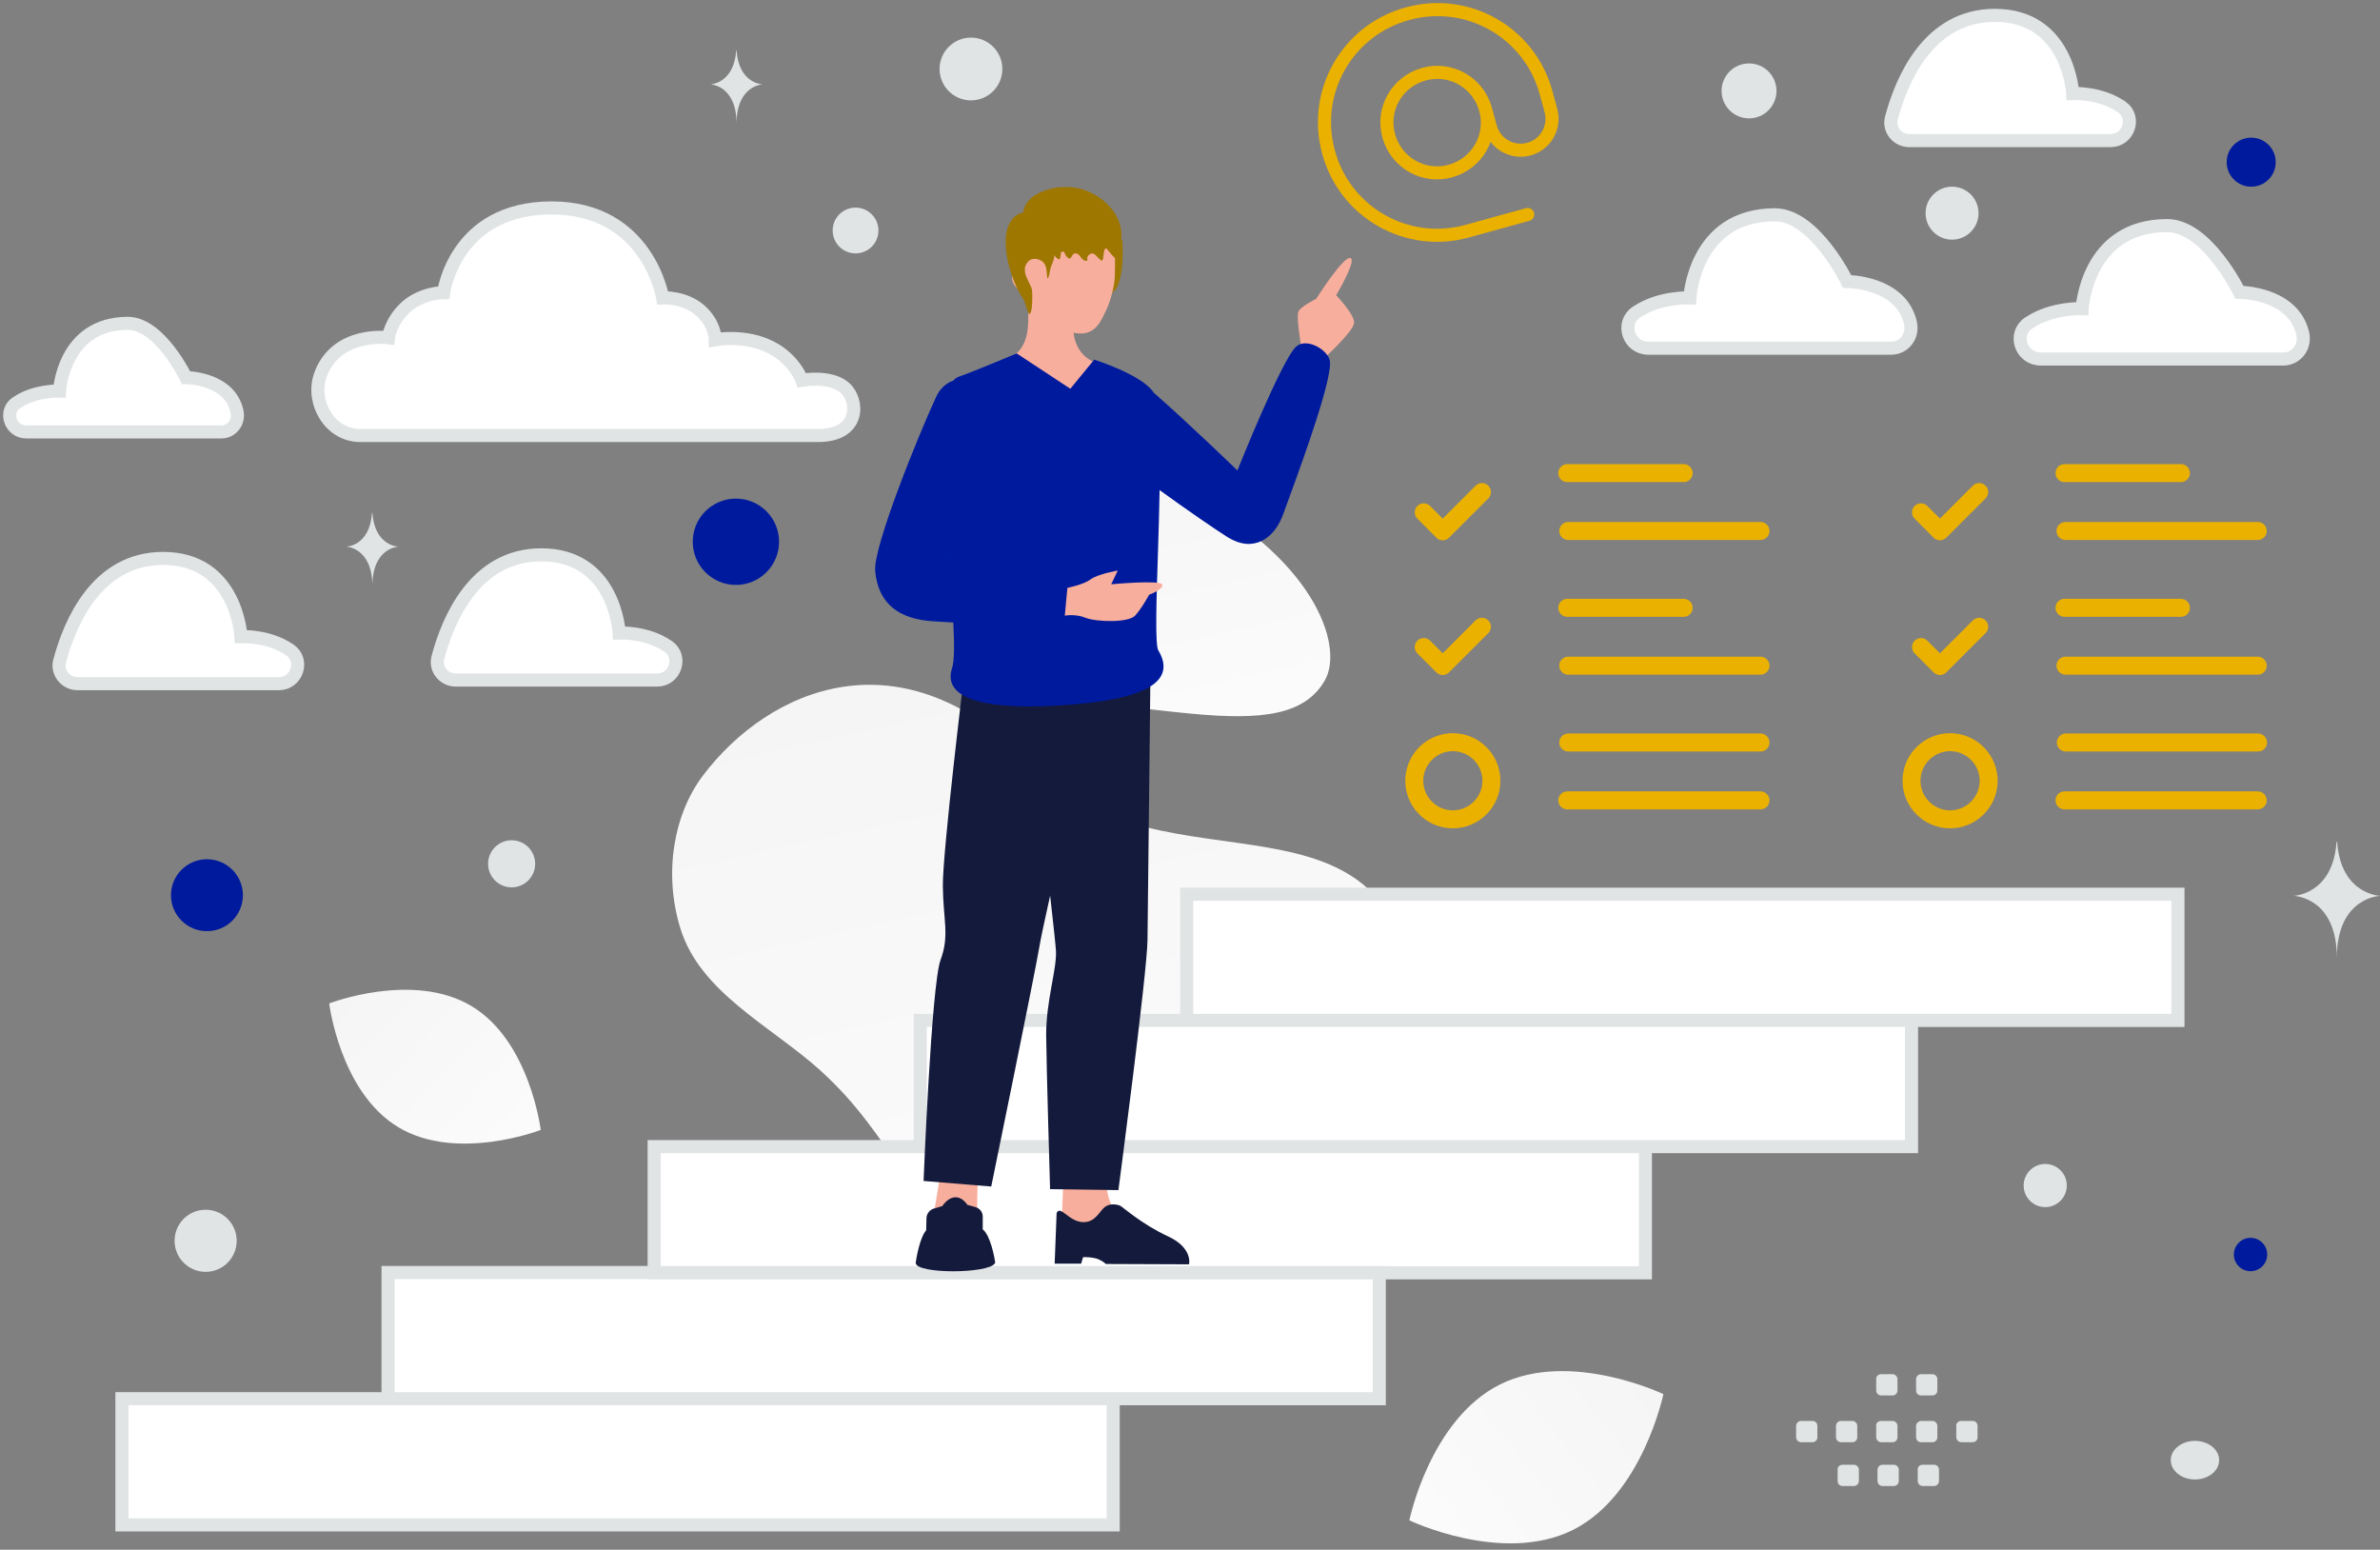 <?xml version="1.0" encoding="utf-8"?>
<!-- Generator: Adobe Illustrator 25.4.1, SVG Export Plug-In . SVG Version: 6.00 Build 0)  -->
<svg version="1.1" id="Calque_1" xmlns="http://www.w3.org/2000/svg" xmlns:xlink="http://www.w3.org/1999/xlink" x="0px" y="0px"
	 viewBox="0 0 728 474" style="enable-background:new 0 0 728 474;" xml:space="preserve">
<rect x="0" y="0" width="728" height="474" fill="#808080" stroke="none"/>
<style type="text/css">
	.st0{fill:none;}
	.st1{fill:url(#SVGID_1_);}
	.st2{fill:url(#SVGID_00000000182284525350717920000012136609056559506562_);}
	.st3{fill:url(#SVGID_00000132772397660420581310000011845668438754070422_);}
	.st4{fill:url(#SVGID_00000005969087282583409730000013273944453824865215_);}
	.st5{fill:#001A9E;}
	.st6{fill:#E1E4E5;}
	.st7{fill:#FFFFFF;stroke:#E1E4E5;stroke-width:4;}
	.st8{fill:#9E7700;}
	.st9{fill-rule:evenodd;clip-rule:evenodd;fill:#F8AE9D;}
	.st10{fill-rule:evenodd;clip-rule:evenodd;fill:#141A3B;}
	.st11{fill-rule:evenodd;clip-rule:evenodd;fill:#001A9E;}
	.st12{fill-rule:evenodd;clip-rule:evenodd;fill:#FFFFFF;stroke:#E1E4E5;stroke-width:4;}
	.st13{fill:none;stroke:#EBB100;stroke-width:4;stroke-linecap:round;stroke-linejoin:round;}
	.st14{fill:none;stroke:#EBB100;stroke-width:5.5;stroke-linecap:round;stroke-linejoin:round;}
	.st15{fill-rule:evenodd;clip-rule:evenodd;fill:#E1E4E5;}
</style>
<path class="st0" d="M-84-57h900v600H-84V-57z"/>
<linearGradient id="SVGID_1_" gradientUnits="userSpaceOnUse" x1="363.162" y1="36.376" x2="255.397" y2="-449.822" gradientTransform="matrix(1 0 0 1 0 450.409)">
	<stop  offset="0" style="stop-color:#FFFFFF"/>
	<stop  offset="1" style="stop-color:#EEEEEE"/>
</linearGradient>
<path class="st1" d="M432.9,309.9c1.6,29.5-56,89.4-127,67.2c-33-10.3-30.2-27.4-55.3-50c-15-13.4-36.5-23.6-42.5-43.2
	c-5.2-16.9-2-35,7-46.8c20.1-26.5,60.8-44.7,100.9-2.9C356.1,276.1,428.8,233.9,432.9,309.9L432.9,309.9z"/>
<linearGradient id="SVGID_00000160159777746761085960000013684420480586227367_" gradientUnits="userSpaceOnUse" x1="364.221" y1="-172.067" x2="310.049" y2="-415.496" gradientTransform="matrix(1 0 0 1 0 450.409)">
	<stop  offset="0" style="stop-color:#FFFFFF"/>
	<stop  offset="1" style="stop-color:#EEEEEE"/>
</linearGradient>
<path style="fill:url(#SVGID_00000160159777746761085960000013684420480586227367_);" d="M405.3,208c-6.1,10.8-19.4,12.3-40.7,10.3
	c-16-1.6-30.7-2.8-46.7-11.5c-11.2-6.1-20.1-14.4-26.6-22.4c-7-8.7-16.8-18.6-12-28.5c6.6-13.6,44.8-25,81.9-6.3
	C401.9,170.1,411.2,197.4,405.3,208z"/>
<linearGradient id="SVGID_00000178197140029508692690000007151297990355478953_" gradientUnits="userSpaceOnUse" x1="399.065" y1="51.364" x2="575.99" y2="-88.585" gradientTransform="matrix(1 0 0 1 0 450.409)">
	<stop  offset="0" style="stop-color:#FFFFFF"/>
	<stop  offset="1" style="stop-color:#EEEEEE"/>
</linearGradient>
<path style="fill:url(#SVGID_00000178197140029508692690000007151297990355478953_);" d="M481,468c-21.5,10.6-49.9-3-49.9-3
	s6.3-30.9,27.8-41.6c21.5-10.6,49.9,3,49.9,3S502.4,457.4,481,468L481,468z"/>
<linearGradient id="SVGID_00000005974675726953495390000006927034534282307979_" gradientUnits="userSpaceOnUse" x1="190.549" y1="-70.736" x2="46.901" y2="-204.202" gradientTransform="matrix(1 0 0 1 0 450.409)">
	<stop  offset="0" style="stop-color:#FFFFFF"/>
	<stop  offset="1" style="stop-color:#EEEEEE"/>
</linearGradient>
<path style="fill:url(#SVGID_00000005974675726953495390000006927034534282307979_);" d="M121.9,344.8c17.9,10.7,43.5,0.8,43.5,0.8
	s-3.3-27.2-21.2-37.9c-17.9-10.7-43.5-0.8-43.5-0.8S104,334.1,121.9,344.8L121.9,344.8z"/>
<circle class="st5" cx="688.6" cy="49.6" r="7.5"/>
<circle class="st5" cx="225.1" cy="165.7" r="13.2"/>
<circle class="st5" cx="63.3" cy="273.8" r="11"/>
<circle class="st5" cx="688.4" cy="383.7" r="5.1"/>
<circle class="st6" cx="625.6" cy="362.6" r="6.6"/>
<circle class="st6" cx="62.9" cy="379.5" r="9.5"/>
<circle class="st6" cx="261.7" cy="70.5" r="7"/>
<circle class="st6" cx="597.1" cy="65.2" r="8.1"/>
<circle class="st6" cx="156.5" cy="264.2" r="7.2"/>
<circle class="st6" cx="297" cy="21.1" r="9.6"/>
<ellipse class="st6" cx="671.4" cy="446.6" rx="7.4" ry="5.9"/>
<circle class="st6" cx="535" cy="27.8" r="8.4"/>
<path class="st6" d="M714.7,257.5h0.2c1.1,16.2,13.2,16.5,13.2,16.5s-13.3,0.3-13.3,19c0-18.8-13.3-19-13.3-19
	S713.6,273.7,714.7,257.5L714.7,257.5z M225.2,15.4h0.1c0.7,10.3,8,10.4,8,10.4s-8,0.2-8,12.1c0-11.9-8-12.1-8-12.1
	S224.5,25.6,225.2,15.4z M113.8,156.8h0.1c0.7,10.3,8,10.4,8,10.4s-8,0.2-8,12.1c0-11.9-8-12.1-8-12.1S113.1,167.1,113.8,156.8z"/>
<path class="st7" d="M37.3,427.8h303.2v38.6H37.3V427.8z M118.7,389.2h303.2v38.6H118.7V389.2z M200.1,350.7h303.2v38.6H200.1V350.7
	z M281.5,312.1h303.2v38.6H281.5V312.1z M363,273.5h303.2v38.6H363V273.5z"/>
<path class="st8" d="M333.9,84.6c-0.5,2,0.2,4.1,1.3,5.9c0.8,1.2,1.9-0.1,3.5-0.4c2.5-0.3,4-2.9,4.6-9.3c0.2-4.6,0.1-6.9-0.1-7.4
	c-0.9-1.4-3.3-1.9-5.1-1.8"/>
<path class="st9" d="M338.3,360.5c0,0-0.1,9.5,5.7,12.9c5.9,3.4,15,9.7,15,9.7l-34.7,1.2l1-23.9L338.3,360.5L338.3,360.5z"/>
<path class="st10" d="M323.2,371l-0.6,15.5h8.1l0.6-2c0,0,3-0.1,4.8,0.7c1.9,0.9,2.1,1.4,2.1,1.4l25.5,0.1c0,0,1.3-5-6.5-8.6
	s-13.5-8.7-14.5-9.3c-1.1-0.5-3.3-0.8-4.8,0.4c-1.5,1.2-2.8,4.5-6.3,4.6C327,373.9,324.4,368.4,323.2,371L323.2,371z M313.2,204.9
	c0,0,9.5,80.3,9.8,85.9c0.3,5.6-3,15.2-3,25.7c0.1,10.4,1.2,47.2,1.2,47.2l20.9,0.3c0,0,8.8-66.5,8.9-76.5s0.9-81.7,0.9-81.7
	L313.2,204.9L313.2,204.9z"/>
<path class="st9" d="M287.7,358.8l-4.1,24.7l15-0.1l0.5-25L287.7,358.8L287.7,358.8z"/>
<path class="st10" d="M285.8,369.6c-1.3,0.3-2.3,1.5-2.4,2.8l-0.1,3.9c-2.1,2.4-3.1,9.2-3.2,9.9v0.1c0.3,3.4,22.2,3.3,24.2,0.1
	c0.1-0.1,0.1-0.3,0.1-0.4c-0.2-1.3-1.4-8.1-3.8-10v-3.9c0-1.4-0.9-2.5-2.2-2.9l-2.5-0.7c-2.2-3.2-5.2-3.1-7.7,0.4L285.8,369.6
	L285.8,369.6z M295,205.7c0,0-6.7,54.8-6.6,65.3s2.1,15.1-0.7,22.6c-2.8,7.5-5.2,67.6-5.2,67.6l20.7,1.7c0,0,13.2-64.3,14.7-73.2
	c1.4-8.9,19.2-84.8,19.2-84.8L295,205.7L295,205.7z"/>
<path class="st9" d="M398.2,107.1c0,0-1.7-9.6-1.1-11.6c0.5-1.7,5.5-4.1,5.5-4.1s8.7-13.8,10.6-12.4c1.6,1.1-4.5,11.3-4.5,11.3
	s5.6,5.8,5.5,8.4c-0.1,2.6-9.1,10.8-9.1,10.8L398.2,107.1L398.2,107.1z M308.6,109.4c0,0,5.7-1.3,5.9-10.8
	c0.2-9.4,0.1-12.6,0.1-12.6l13.6-0.2c0,0,0.1,10.5,0.1,14.3c0,8.3,6.1,10.5,6.1,10.5s-0.5,9-12,9.7
	C313.5,120.8,308.6,109.4,308.6,109.4L308.6,109.4z"/>
<path class="st9" d="M313.3,81.3c-5.6-0.2-4.7,8,1.1,8c0,0,6.3,12.7,16.2,12.7c4.8,0,6.3-4.2,7.8-7.2c1.4-3,2.5-7.4,2.6-10.2
	c0.1-2.9,0.1-12.5,0.1-12.5h-28L313.3,81.3L313.3,81.3z"/>
<path class="st11" d="M334.7,110c0,0,14.7,4.6,18.2,10.1c11.4,10,25.6,23.8,25.6,23.8s13.6-34.1,18-37.9c3-2.7,9.1,0.6,10.2,4
	c1.4,4.3-7.8,29.8-12.2,41.8l0,0c-0.6,1.7-1.3,3.5-1.9,5.2c-2.7,7.8-9.2,12.2-17.1,7.3c-3.2-2-12.7-8.5-20.8-14.4
	c-0.1,6.2-0.3,12.8-0.5,19c-0.5,15.1-0.9,28.3,0.1,30c5.1,8.5-1.7,14.3-24.2,16.4s-42.5,0.4-38.9-10.9c0.8-2.4,0.7-7.4,0.4-14
	c-2.2-0.1-4.4-0.3-6.6-0.4c-9.4-0.7-16.3-4.8-17.3-15.3c-0.7-7.3,13.3-41.8,18.6-53.2c1.2-2.7,3.1-4.3,5.3-5.1
	c0.5-0.6,1.1-1,1.7-1.2c3.9-1.3,17.7-7.1,17.7-7.1l16.4,10.8L334.7,110L334.7,110z M290,170.7L290,170.7v0.1
	C290.1,170.8,290.1,170.7,290,170.7L290,170.7z"/>
<path class="st9" d="M326.5,179.8c0,0,5-1,7.1-2.6s8.3-2.7,8.3-2.7l-2,4.2c0,0,15.2-1.4,15.6,0.1s-4,3.1-4,3.1s-2.2,4.1-4.3,6.4
	c-2,2.2-11.9,2-15.3,0.6c-3-1.2-6.2-0.6-6.2-0.6L326.5,179.8L326.5,179.8z"/>
<path class="st8" d="M314.9,72.5c0.8,1.1,2.3,1.3,3.5,1.5c1.6,0.3,2.4,0.9,3.2,2.5c0.5,1,1.1,2.1,2,2.7c0.8,0.5,0.7-0.7,0.9-1.6
	c0-0.1,0-0.2,0-0.2c0.2-0.7,0.9-0.6,1.2,0.1c0.2,0.6,0.6,1.2,1.2,1.5c0.1,0,0.2,0.1,0.3,0.1c0.1,0,0.2-0.1,0.3-0.2
	c0.2-0.3,0.4-0.5,0.5-0.8c0.6-1,1.7-0.7,2.4,0.3c0.4,0.6,0.9,1.2,1.6,1.4c0.2,0,0.5,0,0.6-0.2c0.1-0.3-0.1-0.5,0-0.8
	c0-0.3,0.1-0.4,0.3-0.6c0.5-0.8,1.5-0.9,2.2-0.2c0.4,0.5,0.9,0.9,1.4,1.4c0.2,0.2,0.5,0.4,0.7,0.2c0.1-0.1,0.1-0.3,0.2-0.4
	c0.1-0.8,0.2-1.6,0.3-2.3c0.1-0.4,0.3-1,0.7-0.9c0.2,0.1,0.3,0.3,0.4,0.4c0.1,0.2,2.4,2.9,2.5,2.7c0.4-1.5,1.1-2.9,1.4-4.4
	c2.3-9.7-7.9-17.4-15.8-17.5c-1.7,0-3.3,0-5,0.4c-1.8,0.4-3.7,1.1-5.3,2.1c-2.3,1.4-4,3.9-3.6,6.8"/>
<path class="st8" d="M321.2,69.4c1.1,1.3,1.4,3,1.5,4.7c0.2,2.5-0.1,5.2-1.2,7.4c-0.3,0.6-0.6,3.8-1.1,3.6c-0.2-0.1-0.1-2.5-0.6-3.8
	c-0.7-2-3.7-2.8-5.1-1.5c-2.2,2.1-0.9,4.6-0.2,6.1c0.4,0.9,1.1,2,1.2,3c0.1,1.3,0.2,5.9-0.6,7c-0.7,0.9-1.4-3.5-2-4.3
	c-4.6-6.4-9-22.8-1.2-26.3c1.2-0.5,4.9-0.8,6-0.1"/>
<path class="st12" d="M139.4,208H201c5.5,0,7.9-7.1,3.4-10.3l-0.2-0.1c-6.4-4.4-14.8-4-14.8-4s-1.2-23.9-23.8-23.9
	c-20.5,0-28.6,20.1-31.6,31.2C132.9,204.5,135.7,208,139.4,208L139.4,208z M584,43h61.6c5.5,0,7.9-7.1,3.4-10.3
	c-0.1,0-0.1-0.1-0.2-0.1c-6.4-4.4-14.8-4-14.8-4s-1.2-23.9-23.8-23.9c-20.5,0-28.6,20.1-31.6,31.2C577.5,39.5,580.3,43,584,43
	L584,43z M23.7,209.1h61.6c5.5,0,7.9-7.1,3.4-10.3c-0.1,0-0.1-0.1-0.2-0.1c-6.4-4.4-14.8-4-14.8-4s-1.2-23.9-23.8-23.9
	c-20.5,0-28.6,20.1-31.6,31.2C17.2,205.5,20,209.1,23.7,209.1z M67.7,132.1H8c-4.8,0-6.9-6.2-3-8.9l0.2-0.1c5.6-3.8,13-3.5,13-3.5
	s1.1-20.7,20.9-20.7c9.8,0,17.8,16.6,17.8,16.6s13.4,0,15.6,10.4C73.2,129.1,70.9,132.1,67.7,132.1L67.7,132.1z M698.4,109.8h-74.2
	c-6,0-8.6-7.6-3.7-11l0.2-0.1c7-4.7,16.2-4.3,16.2-4.3s1.3-25.4,26-25.4c12.2,0,22.1,20.4,22.1,20.4s16.6,0,19.4,12.8
	C705.2,106.1,702.4,109.8,698.4,109.8L698.4,109.8z M578.4,106.5h-74.2c-6,0-8.6-7.6-3.7-11l0.2-0.1c7-4.7,16.2-4.3,16.2-4.3
	s1.3-25.4,26-25.4c12.2,0,22.1,20.4,22.1,20.4s16.6,0,19.4,12.8C585.2,102.8,582.5,106.5,578.4,106.5L578.4,106.5z"/>
<path class="st13" d="M467.3,65.6l-18.5,5.1c-18.4,5.1-37.4-5.7-42.4-24.1c-5.1-18.4,5.7-37.4,24.1-42.4
	c18.4-5.1,37.4,5.7,42.4,24.1l1.5,5.5c1.4,5.1-1.6,10.4-6.7,11.8c-5.1,1.4-10.4-1.6-11.8-6.7l-1.5-5.5c-2.3-8.2-10.7-13-18.9-10.7
	l0,0c-8.2,2.3-13,10.7-10.7,18.9s10.7,13,18.9,10.7s13-10.7,10.7-18.9"/>
<path class="st12" d="M110.2,133.2h140c13.1,0,12.5-10.8,8.2-14.6c-4.4-3.9-13.1-2.3-13.1-2.3s-2.6-7.3-11.1-10.8
	c-7.5-3.1-15.4-1.6-15.4-1.6s0-5-4.8-9.1s-11.3-3.7-11.3-3.7s-4.4-27.5-34-27.5s-33,25.9-33,25.9s-6.6,0-11.5,4.4
	c-4.8,4.4-5.4,9.4-5.4,9.4s-16.1-2.2-20.9,11.7C95.2,123.3,101,133.2,110.2,133.2L110.2,133.2z"/>
<path class="st14" d="M453.3,150.5l-12,12l-5.8-5.8 M479.4,144.7H515 M479.7,162.4h58.8 M453.3,191.7l-12,12l-5.8-5.8 M479.4,185.9
	H515 M479.7,203.6h58.8 M538.5,244.8h-59.1 M538.5,227.1h-58.8"/>
<path class="st14" d="M444.4,250.6c6.5,0,11.8-5.3,11.8-11.8s-5.3-11.8-11.8-11.8s-11.8,5.3-11.8,11.8S437.9,250.6,444.4,250.6z"/>
<path class="st14" d="M605.4,150.5l-12,12l-5.8-5.8 M631.5,144.7h35.6 M631.8,162.4h58.8 M605.4,191.7l-12,12l-5.8-5.8 M631.5,185.9
	h35.6 M631.8,203.6h58.8 M690.6,244.8h-59.1 M690.7,227.1h-58.8"/>
<path class="st14" d="M596.5,250.6c6.5,0,11.8-5.3,11.8-11.8S603,227,596.5,227s-11.8,5.3-11.8,11.8S590,250.6,596.5,250.6z"/>
<path class="st15" d="M550.9,434.6h3.5c0.9,0,1.5,0.7,1.5,1.5v3.5c0,0.9-0.7,1.5-1.5,1.5h-3.5c-0.8,0-1.5-0.7-1.5-1.5v-3.5
	C549.4,435.3,550.1,434.6,550.9,434.6L550.9,434.6z M563.1,434.6h3.5c0.8,0,1.5,0.7,1.5,1.5v3.5c0,0.9-0.7,1.5-1.5,1.5h-3.5
	c-0.8,0-1.5-0.7-1.5-1.5v-3.5C561.6,435.3,562.3,434.6,563.1,434.6z M575.4,434.6h3.5c0.8,0,1.5,0.7,1.5,1.5v3.5
	c0,0.9-0.7,1.5-1.5,1.5h-3.5c-0.8,0-1.5-0.7-1.5-1.5v-3.5C573.8,435.3,574.5,434.6,575.4,434.6L575.4,434.6z M587.6,434.6h3.5
	c0.8,0,1.5,0.7,1.5,1.5v3.5c0,0.9-0.7,1.5-1.5,1.5h-3.5c-0.9,0-1.5-0.7-1.5-1.5v-3.5C586.1,435.3,586.8,434.7,587.6,434.6z
	 M599.9,434.6h3.5c0.9,0,1.5,0.7,1.5,1.5v3.5c0,0.9-0.7,1.5-1.5,1.5h-3.5c-0.8,0-1.5-0.7-1.5-1.5v-3.5
	C598.3,435.3,599,434.6,599.9,434.6z M563.6,448h3.5c0.8,0,1.5,0.7,1.5,1.5v3.5c0,0.8-0.7,1.5-1.5,1.5h-3.5c-0.9,0-1.5-0.7-1.5-1.5
	v-3.5C562,448.7,562.7,448,563.6,448L563.6,448L563.6,448z M575.8,448h3.5c0.8,0,1.5,0.7,1.5,1.5v3.5c0,0.8-0.7,1.5-1.5,1.5h-3.5
	c-0.8,0-1.5-0.7-1.5-1.5v-3.5C574.3,448.7,575,448,575.8,448L575.8,448L575.8,448z M588.1,448h3.5c0.9,0,1.5,0.7,1.5,1.5v3.5
	c0,0.8-0.7,1.5-1.5,1.5h-3.5c-0.8,0-1.5-0.7-1.5-1.5v-3.5C586.5,448.7,587.2,448,588.1,448L588.1,448z M575.4,420.3h3.5
	c0.8,0,1.5,0.7,1.5,1.5v3.5c0,0.9-0.7,1.5-1.5,1.5h-3.5c-0.8,0-1.5-0.7-1.5-1.5v-3.5C573.8,421,574.5,420.3,575.4,420.3L575.4,420.3
	z M587.6,420.3h3.5c0.8,0,1.5,0.7,1.5,1.5v3.5c0,0.9-0.7,1.5-1.5,1.5h-3.5c-0.9,0-1.5-0.7-1.5-1.5v-3.5
	C586.1,421,586.8,420.3,587.6,420.3z"/>
</svg>
